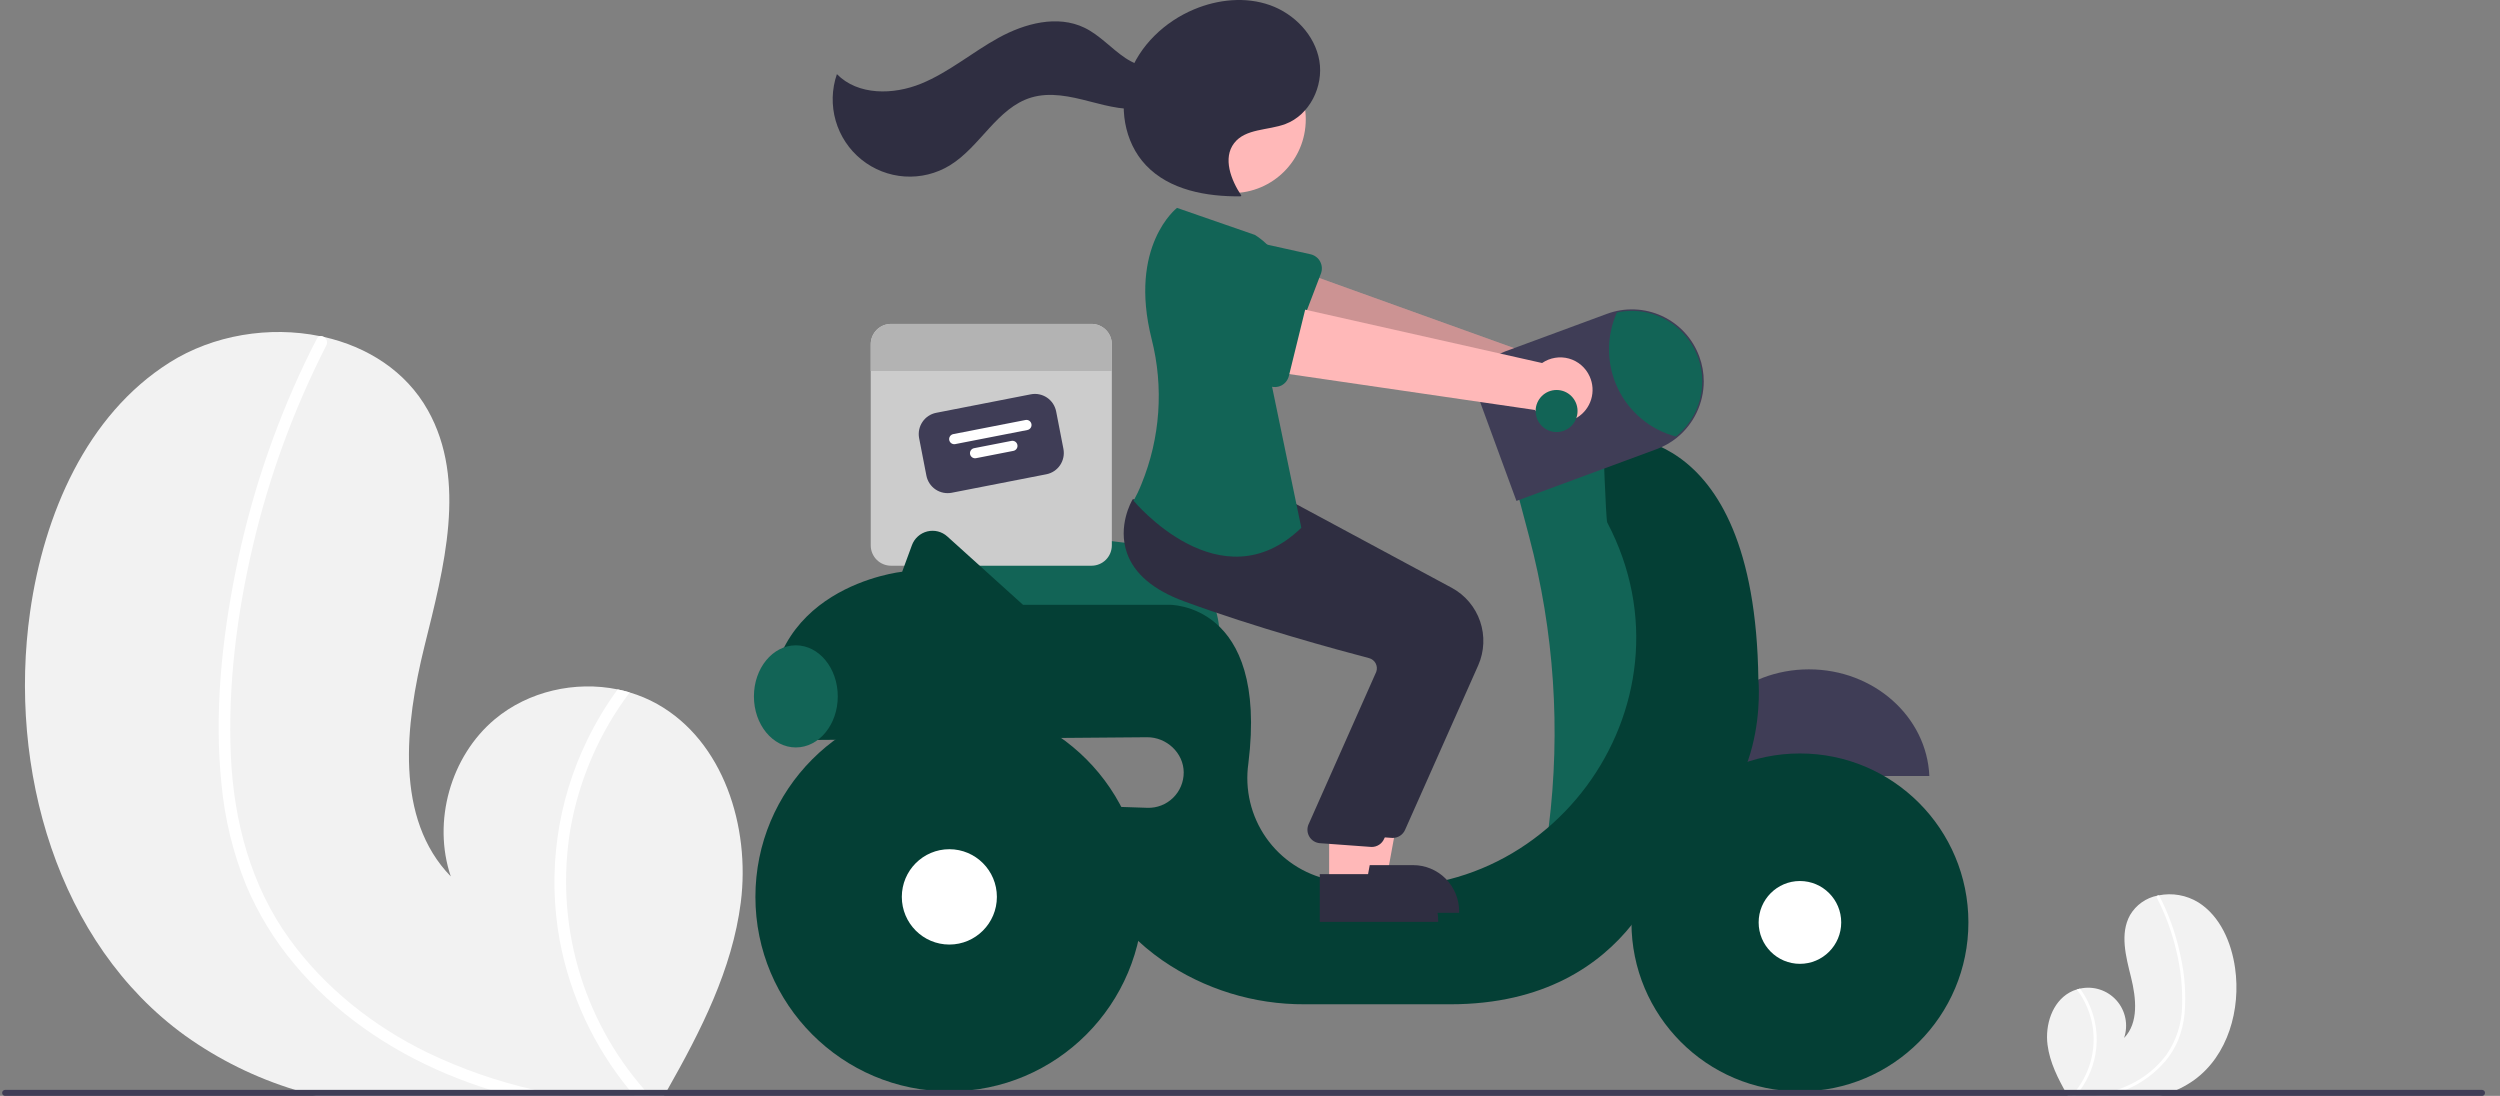 <svg width="146" height="64" viewBox="0 0 146 64" fill="none" xmlns="http://www.w3.org/2000/svg">
<rect x="0" y="0" width="146" height="64" fill="#808080" stroke="none"/>
<g clip-path="url(#clip0_1775_19325)">
<path d="M43.263 52.696C42.764 56.613 40.931 60.197 38.976 63.649C38.911 63.767 38.845 63.883 38.777 64H18.452C18.041 63.893 17.635 63.776 17.231 63.649C14.936 62.948 12.768 61.879 10.814 60.483C3.336 55.08 0.459 44.87 1.759 35.722C2.567 30.038 5.054 24.235 9.897 21.174C12.454 19.555 15.739 19.028 18.683 19.63C18.76 19.644 18.837 19.662 18.916 19.677C21.448 20.249 23.705 21.67 24.988 23.959C27.297 28.073 25.922 33.169 24.787 37.748C23.656 42.327 23.042 47.807 26.326 51.184C25.242 47.982 26.312 44.163 28.903 41.998C30.86 40.365 33.585 39.753 36.071 40.26C36.309 40.311 36.543 40.369 36.774 40.439C37.332 40.603 37.87 40.829 38.378 41.113C42.252 43.283 43.821 48.28 43.263 52.696Z" fill="#F2F2F2"/>
<path d="M31.211 63.649C31.775 63.781 32.34 63.896 32.908 64H29.835C29.433 63.891 29.032 63.775 28.635 63.649C27.762 63.375 26.903 63.061 26.057 62.707C22.664 61.279 19.538 59.135 17.173 56.283C16.017 54.901 15.072 53.354 14.371 51.692C13.611 49.814 13.128 47.835 12.937 45.817C12.508 41.677 12.946 37.423 13.762 33.357C14.605 29.142 15.966 25.049 17.813 21.17C18.035 20.705 18.265 20.243 18.503 19.784C18.519 19.746 18.544 19.713 18.575 19.686C18.606 19.659 18.643 19.64 18.683 19.63C18.763 19.614 18.847 19.631 18.915 19.677C18.997 19.724 19.058 19.801 19.085 19.892C19.112 19.983 19.103 20.08 19.06 20.165C17.156 23.89 15.712 27.835 14.761 31.911C13.831 35.888 13.302 40.049 13.482 44.138C13.654 47.959 14.649 51.717 16.907 54.841C18.97 57.693 21.817 59.942 24.967 61.474C26.961 62.431 29.055 63.16 31.211 63.649Z" fill="white"/>
<path d="M37.956 64H37.05C36.949 63.884 36.851 63.767 36.755 63.649C34.691 61.134 33.293 58.138 32.69 54.938C31.957 50.944 32.527 46.819 34.315 43.175C34.813 42.154 35.401 41.178 36.071 40.26C36.309 40.311 36.543 40.368 36.774 40.439C35.012 42.779 33.827 45.505 33.316 48.392C32.86 51.098 33.011 53.872 33.76 56.511C34.509 59.151 35.835 61.589 37.643 63.649C37.745 63.767 37.85 63.884 37.956 64Z" fill="white"/>
<path d="M119.576 61.017C119.707 62.051 120.191 62.996 120.707 63.908C120.724 63.939 120.742 63.969 120.76 64H126.124C126.232 63.972 126.339 63.941 126.446 63.908C127.052 63.723 127.624 63.441 128.14 63.072C130.113 61.646 130.872 58.952 130.529 56.537C130.316 55.037 129.66 53.505 128.382 52.698C127.687 52.274 126.859 52.128 126.063 52.29C126.043 52.294 126.022 52.298 126.001 52.303C125.67 52.367 125.356 52.501 125.079 52.696C124.803 52.891 124.571 53.142 124.399 53.433C123.789 54.519 124.152 55.863 124.452 57.072C124.75 58.28 124.913 59.727 124.046 60.618C124.173 60.245 124.198 59.845 124.12 59.459C124.042 59.073 123.863 58.715 123.601 58.421C123.339 58.128 123.004 57.909 122.63 57.789C122.256 57.668 121.857 57.65 121.474 57.735C121.411 57.748 121.349 57.764 121.288 57.782C121.141 57.825 120.999 57.885 120.865 57.96C119.843 58.532 119.428 59.852 119.576 61.017Z" fill="#F2F2F2"/>
<path d="M122.756 63.907C122.608 63.942 122.459 63.972 122.309 64H123.12C123.226 63.971 123.332 63.94 123.436 63.907C123.667 63.835 123.893 63.752 124.117 63.658C125.022 63.29 125.826 62.708 126.461 61.963C126.767 61.598 127.016 61.19 127.201 60.751C127.401 60.256 127.529 59.733 127.579 59.201C127.671 58.1 127.598 56.991 127.361 55.912C127.139 54.8 126.78 53.72 126.292 52.696C126.234 52.573 126.173 52.452 126.11 52.33C126.106 52.32 126.1 52.312 126.091 52.304C126.083 52.297 126.073 52.292 126.063 52.29C126.042 52.285 126.02 52.29 126.002 52.302C125.98 52.315 125.964 52.335 125.957 52.359C125.95 52.383 125.952 52.408 125.963 52.431C126.466 53.414 126.847 54.455 127.098 55.531C127.356 56.586 127.47 57.672 127.435 58.758C127.417 59.768 127.103 60.75 126.531 61.583C125.976 62.332 125.246 62.933 124.404 63.333C123.878 63.586 123.325 63.778 122.756 63.907Z" fill="white"/>
<path d="M120.976 64H121.215C121.242 63.969 121.268 63.938 121.293 63.907C121.838 63.243 122.207 62.453 122.366 61.608C122.56 60.554 122.409 59.465 121.937 58.504C121.806 58.234 121.651 57.977 121.474 57.734C121.411 57.748 121.349 57.763 121.288 57.782C121.753 58.399 122.066 59.119 122.201 59.881C122.321 60.595 122.281 61.327 122.084 62.023C121.886 62.72 121.536 63.364 121.059 63.907C121.032 63.938 121.004 63.969 120.976 64Z" fill="white"/>
<path d="M71.228 37.28H54.44L54.262 32.103C54.254 31.878 54.295 31.655 54.382 31.448C54.468 31.241 54.599 31.055 54.764 30.903C54.929 30.752 55.124 30.638 55.338 30.569C55.551 30.501 55.776 30.479 55.999 30.507L65.768 31.706H65.769C67.218 31.71 68.606 32.29 69.629 33.318C70.652 34.346 71.227 35.739 71.228 37.192V37.28Z" fill="#126456"/>
<path d="M63.745 18.916H52.036C51.881 18.916 51.726 18.947 51.583 19.006C51.439 19.066 51.308 19.154 51.198 19.264C51.088 19.375 51 19.506 50.941 19.65C50.881 19.794 50.85 19.949 50.851 20.105V31.849C50.85 32.005 50.881 32.159 50.941 32.304C51 32.448 51.088 32.579 51.198 32.69C51.308 32.8 51.439 32.888 51.583 32.947C51.726 33.007 51.881 33.038 52.036 33.038H63.745C63.901 33.038 64.055 33.007 64.199 32.947C64.343 32.888 64.474 32.8 64.584 32.69C64.694 32.579 64.781 32.448 64.841 32.304C64.9 32.159 64.931 32.005 64.931 31.849V20.105C64.931 19.949 64.9 19.794 64.841 19.65C64.781 19.506 64.694 19.375 64.584 19.264C64.474 19.154 64.343 19.066 64.199 19.006C64.055 18.947 63.901 18.916 63.745 18.916Z" fill="#CCCCCC"/>
<path d="M61.108 27.697L55.58 28.777C55.252 28.84 54.912 28.771 54.635 28.584C54.358 28.396 54.166 28.107 54.102 27.778L53.677 25.589C53.614 25.261 53.683 24.92 53.87 24.642C54.056 24.364 54.345 24.172 54.673 24.108L60.201 23.028C60.529 22.964 60.869 23.034 61.146 23.221C61.423 23.408 61.614 23.698 61.679 24.027L62.104 26.215C62.167 26.544 62.098 26.885 61.911 27.163C61.725 27.44 61.436 27.633 61.108 27.697Z" fill="#3F3D56"/>
<path d="M60.002 25.112L55.783 25.936C55.706 25.951 55.626 25.934 55.561 25.89C55.496 25.846 55.451 25.778 55.436 25.701C55.421 25.623 55.437 25.543 55.481 25.478C55.525 25.412 55.593 25.367 55.67 25.352L59.889 24.528C59.966 24.513 60.046 24.529 60.111 24.573C60.176 24.617 60.221 24.686 60.236 24.763C60.252 24.84 60.235 24.921 60.191 24.986C60.147 25.051 60.079 25.096 60.002 25.112Z" fill="white"/>
<path d="M59.182 26.331L57 26.758C56.922 26.773 56.842 26.756 56.777 26.712C56.712 26.668 56.667 26.6 56.652 26.523C56.637 26.445 56.653 26.365 56.697 26.299C56.741 26.234 56.809 26.189 56.886 26.174L59.068 25.748C59.107 25.74 59.146 25.74 59.184 25.748C59.222 25.756 59.258 25.771 59.291 25.793C59.323 25.815 59.351 25.843 59.372 25.875C59.394 25.908 59.409 25.944 59.416 25.983C59.423 26.021 59.423 26.06 59.416 26.099C59.408 26.137 59.393 26.173 59.371 26.206C59.349 26.238 59.321 26.266 59.289 26.287C59.256 26.309 59.22 26.324 59.182 26.331Z" fill="white"/>
<path d="M64.931 20.105V21.666H50.851V20.105C50.85 19.949 50.881 19.794 50.941 19.65C51 19.506 51.088 19.375 51.198 19.264C51.308 19.154 51.439 19.066 51.583 19.006C51.726 18.947 51.881 18.916 52.036 18.916H63.745C63.901 18.916 64.055 18.947 64.199 19.006C64.343 19.066 64.474 19.154 64.584 19.264C64.694 19.375 64.781 19.506 64.841 19.65C64.9 19.794 64.931 19.949 64.931 20.105Z" fill="#B3B3B3"/>
<path d="M93.047 22.154C92.966 21.891 92.828 21.649 92.644 21.445C92.459 21.241 92.232 21.08 91.978 20.974C91.725 20.867 91.452 20.818 91.177 20.829C90.903 20.84 90.634 20.911 90.39 21.038L74.281 15.241L73.572 19.277L89.629 23.706C89.868 24.103 90.244 24.398 90.686 24.536C91.127 24.674 91.604 24.644 92.025 24.453C92.447 24.262 92.783 23.922 92.972 23.498C93.16 23.075 93.187 22.596 93.047 22.154Z" fill="#FFB8B8"/>
<path opacity="0.2" d="M93.047 22.154C92.966 21.891 92.828 21.649 92.644 21.445C92.459 21.241 92.232 21.08 91.978 20.974C91.725 20.867 91.452 20.818 91.177 20.829C90.903 20.84 90.634 20.911 90.39 21.038L74.281 15.241L73.572 19.277L89.629 23.706C89.868 24.103 90.244 24.398 90.686 24.536C91.127 24.674 91.604 24.644 92.025 24.453C92.447 24.262 92.783 23.922 92.972 23.498C93.16 23.075 93.187 22.596 93.047 22.154Z" fill="black"/>
<path d="M77.141 15.977L75.62 19.962C75.576 20.076 75.509 20.179 75.423 20.264C75.336 20.349 75.233 20.414 75.119 20.455C75.005 20.496 74.883 20.512 74.763 20.502C74.642 20.492 74.525 20.456 74.42 20.397L70.723 18.31C70.145 18.084 69.681 17.639 69.431 17.07C69.181 16.502 69.166 15.857 69.389 15.278C69.612 14.698 70.055 14.231 70.621 13.979C71.187 13.726 71.83 13.709 72.408 13.931L76.537 14.85C76.655 14.876 76.766 14.928 76.862 15.001C76.959 15.074 77.039 15.168 77.096 15.274C77.153 15.382 77.187 15.5 77.195 15.621C77.203 15.742 77.184 15.863 77.141 15.977Z" fill="#126456"/>
<path d="M94.316 25.845L88.543 28.476L89.301 31.337C90.765 36.863 91.153 42.619 90.445 48.292L94.665 49.176L98.163 40.23L96.939 30.055L94.316 25.845Z" fill="#126456"/>
<path d="M105.641 39.09C101.848 39.09 98.758 41.855 98.608 45.317H112.674C112.524 41.855 109.433 39.09 105.641 39.09Z" fill="#3F3D56"/>
<path d="M102.689 39.687C102.491 24.057 93.616 25.495 93.616 25.495C93.616 25.495 93.782 30.36 93.862 30.511C99.517 41.243 90.183 53.826 78.302 51.511C78.078 51.467 77.863 51.423 77.656 51.378C76.151 51.063 74.822 50.184 73.939 48.921C73.056 47.658 72.687 46.105 72.905 44.578C74.076 35.152 68.254 35.319 68.254 35.319H59.742L55.321 31.328C55.165 31.187 54.977 31.087 54.774 31.036C54.57 30.985 54.357 30.985 54.153 31.035C53.949 31.086 53.761 31.186 53.605 31.326C53.448 31.466 53.328 31.643 53.256 31.841L52.687 33.389C52.687 33.389 44.291 34.266 44.991 42.511H47.587C47.581 42.745 47.59 42.98 47.615 43.213L66.986 43.055C68.122 43.045 69.124 43.968 69.129 45.107C69.13 45.384 69.075 45.659 68.968 45.915C68.861 46.17 68.704 46.401 68.505 46.595C68.307 46.788 68.072 46.939 67.814 47.039C67.556 47.139 67.281 47.186 67.004 47.176L63.881 47.072C62.919 51.37 65.281 54.264 67.882 56.084C70.332 57.773 73.239 58.669 76.211 58.65H84.696C95.715 58.65 97.639 49.352 97.639 49.352C103.411 46.897 102.689 39.687 102.689 39.687Z" fill="#043F35"/>
<path d="M105.116 63.737C110.55 63.737 114.955 59.319 114.955 53.87C114.955 48.42 110.55 44.002 105.116 44.002C99.682 44.002 95.277 48.42 95.277 53.87C95.277 59.319 99.682 63.737 105.116 63.737Z" fill="#043F35"/>
<path d="M105.116 56.288C106.448 56.288 107.527 55.205 107.527 53.87C107.527 52.534 106.448 51.451 105.116 51.451C103.784 51.451 102.705 52.534 102.705 53.87C102.705 55.205 103.784 56.288 105.116 56.288Z" fill="white"/>
<path d="M55.442 63.737C61.696 63.737 66.767 58.651 66.767 52.378C66.767 46.105 61.696 41.02 55.442 41.02C49.187 41.02 44.116 46.105 44.116 52.378C44.116 58.651 49.187 63.737 55.442 63.737Z" fill="#043F35"/>
<path d="M55.442 55.162C56.975 55.162 58.218 53.915 58.218 52.378C58.218 50.84 56.975 49.594 55.442 49.594C53.909 49.594 52.666 50.84 52.666 52.378C52.666 53.915 53.909 55.162 55.442 55.162Z" fill="white"/>
<path d="M88.56 29.254L86.483 23.597C86.375 23.302 86.325 22.989 86.338 22.675C86.35 22.361 86.424 22.052 86.556 21.767C86.687 21.482 86.873 21.225 87.103 21.012C87.334 20.799 87.603 20.634 87.897 20.525L93.851 18.327C94.368 18.136 94.918 18.049 95.469 18.071C96.02 18.093 96.561 18.223 97.061 18.455C97.562 18.687 98.012 19.015 98.386 19.421C98.76 19.828 99.05 20.304 99.24 20.823C99.412 21.288 99.5 21.781 99.5 22.277C99.497 22.908 99.355 23.53 99.083 24.098C98.811 24.666 98.416 25.167 97.927 25.563C97.574 25.847 97.177 26.072 96.752 26.228L88.56 29.254Z" fill="#3F3D56"/>
<path d="M99.412 22.277C99.412 22.895 99.273 23.504 99.007 24.061C98.741 24.618 98.353 25.108 97.873 25.494C97.137 25.3 96.451 24.946 95.865 24.459C95.278 23.972 94.805 23.362 94.477 22.673C94.149 21.983 93.975 21.23 93.966 20.466C93.958 19.703 94.115 18.946 94.428 18.249C95.028 18.119 95.649 18.124 96.247 18.266C96.844 18.407 97.402 18.681 97.88 19.068C98.359 19.454 98.744 19.943 99.01 20.498C99.275 21.053 99.412 21.661 99.412 22.277Z" fill="#126456"/>
<path d="M46.477 43.651C47.83 43.651 48.926 42.316 48.926 40.669C48.926 39.022 47.83 37.687 46.477 37.687C45.125 37.687 44.029 39.022 44.029 40.669C44.029 42.316 45.125 43.651 46.477 43.651Z" fill="#126456"/>
<path d="M78.847 51.224H80.991L82.011 45.647L78.846 45.647L78.847 51.224Z" fill="#FFB8B8"/>
<path d="M78.3 50.523L82.523 50.523H82.523C82.876 50.523 83.226 50.592 83.553 50.728C83.879 50.864 84.176 51.062 84.426 51.313C84.676 51.564 84.874 51.861 85.009 52.189C85.145 52.516 85.214 52.867 85.214 53.222V53.309L78.3 53.31L78.3 50.523Z" fill="#2F2E41"/>
<path d="M81.336 48.935C81.311 48.935 81.286 48.934 81.26 48.932L78.293 48.715C78.173 48.704 78.057 48.665 77.954 48.602C77.851 48.539 77.764 48.453 77.7 48.351C77.636 48.248 77.596 48.133 77.583 48.013C77.57 47.892 77.585 47.771 77.626 47.657L81.598 38.708C81.626 38.628 81.638 38.544 81.632 38.459C81.626 38.374 81.603 38.292 81.564 38.217C81.525 38.141 81.47 38.074 81.403 38.021C81.337 37.968 81.26 37.93 81.177 37.908C79.309 37.419 74.518 36.115 70.37 34.59C68.593 33.936 67.474 32.992 67.043 31.783C66.476 30.189 67.315 28.735 67.351 28.674L67.379 28.626L71.283 28.982L75.514 29.343L84.786 34.33C85.563 34.751 86.153 35.451 86.439 36.289C86.725 37.127 86.686 38.042 86.329 38.853L82.054 48.468C81.992 48.607 81.891 48.725 81.764 48.808C81.636 48.891 81.488 48.935 81.336 48.935Z" fill="#2F2E41"/>
<path d="M71.962 11.276C74.334 11.276 76.257 9.347 76.257 6.968C76.257 4.588 74.334 2.659 71.962 2.659C69.589 2.659 67.665 4.588 67.665 6.968C67.665 9.347 69.589 11.276 71.962 11.276Z" fill="#FFB8B8"/>
<path d="M77.622 51.751H79.767L80.787 46.173L77.622 46.173L77.622 51.751Z" fill="#FFB8B8"/>
<path d="M77.075 51.049L81.298 51.049H81.298C81.652 51.049 82.002 51.119 82.328 51.254C82.655 51.39 82.951 51.589 83.201 51.839C83.451 52.09 83.65 52.388 83.785 52.715C83.92 53.042 83.99 53.394 83.99 53.748V53.836L77.075 53.836L77.075 51.049Z" fill="#2F2E41"/>
<path d="M80.112 49.462C80.087 49.462 80.061 49.461 80.036 49.458L77.069 49.241C76.949 49.23 76.833 49.191 76.73 49.128C76.627 49.065 76.54 48.979 76.476 48.877C76.412 48.775 76.371 48.659 76.359 48.539C76.346 48.419 76.361 48.297 76.402 48.184L80.374 39.234C80.402 39.155 80.414 39.07 80.408 38.985C80.402 38.901 80.379 38.819 80.34 38.743C80.301 38.668 80.246 38.601 80.179 38.548C80.113 38.494 80.035 38.456 79.953 38.435C78.085 37.945 73.294 36.642 69.146 35.116C67.369 34.462 66.25 33.518 65.819 32.309C65.252 30.715 66.091 29.261 66.127 29.2L66.155 29.152L70.058 29.508L74.29 29.869L83.562 34.856C84.339 35.278 84.929 35.977 85.215 36.815C85.501 37.653 85.462 38.569 85.105 39.379L80.83 48.994C80.768 49.133 80.667 49.251 80.54 49.334C80.412 49.417 80.263 49.462 80.112 49.462Z" fill="#2F2E41"/>
<path d="M73.286 13.719L68.738 12.141C68.738 12.141 65.883 14.34 67.255 19.798C67.971 22.614 67.762 25.586 66.66 28.274C66.528 28.607 66.374 28.931 66.202 29.244C66.202 29.244 71.275 35.384 75.997 30.823L74.16 21.964C74.16 21.964 77.046 16.088 73.286 13.719Z" fill="#126456"/>
<path d="M72.495 11.423C71.883 10.505 71.401 9.232 72.074 8.359C72.738 7.497 74.049 7.624 75.067 7.243C76.484 6.711 77.306 5.041 77.05 3.545C76.793 2.05 75.596 0.81 74.17 0.302C72.744 -0.205 71.136 -0.04 69.739 0.544C68.02 1.263 66.545 2.655 65.927 4.417C65.308 6.179 65.639 8.295 66.922 9.65C68.297 11.102 70.456 11.489 72.453 11.466" fill="#2F2E41"/>
<path d="M68.499 3.593C67.728 4.222 66.553 3.943 65.726 3.391C64.899 2.839 64.228 2.052 63.333 1.62C61.755 0.857 59.848 1.364 58.313 2.209C56.777 3.054 55.416 4.222 53.794 4.885C52.173 5.549 50.103 5.581 48.875 4.329C48.573 5.207 48.548 6.157 48.804 7.05C49.061 7.943 49.585 8.735 50.307 9.317C51.028 9.9 51.911 10.245 52.835 10.306C53.76 10.367 54.68 10.14 55.471 9.657C57.248 8.571 58.23 6.295 60.223 5.696C61.325 5.364 62.51 5.631 63.624 5.921C64.739 6.21 65.901 6.522 67.026 6.276C68.151 6.03 69.203 5.016 69.06 3.87L68.499 3.593Z" fill="#2F2E41"/>
<path d="M92.834 21.979C92.721 21.728 92.554 21.505 92.346 21.326C92.138 21.146 91.893 21.015 91.628 20.94C91.364 20.866 91.086 20.851 90.815 20.896C90.544 20.941 90.286 21.044 90.059 21.2L73.361 17.441L73.153 21.534L89.633 23.942C89.919 24.307 90.328 24.553 90.783 24.635C91.239 24.717 91.708 24.629 92.103 24.387C92.497 24.145 92.79 23.766 92.924 23.323C93.059 22.879 93.027 22.401 92.834 21.979Z" fill="#FFB8B8"/>
<path d="M76.288 17.817L75.269 21.961C75.24 22.079 75.186 22.189 75.111 22.284C75.036 22.379 74.941 22.457 74.833 22.512C74.725 22.567 74.606 22.598 74.485 22.603C74.365 22.608 74.244 22.587 74.132 22.54L70.206 20.927C69.606 20.775 69.089 20.39 68.771 19.857C68.453 19.324 68.358 18.686 68.508 18.083C68.658 17.48 69.041 16.961 69.572 16.641C70.103 16.32 70.739 16.224 71.341 16.373L75.55 16.774C75.671 16.785 75.787 16.823 75.892 16.884C75.997 16.944 76.088 17.027 76.158 17.126C76.228 17.225 76.276 17.338 76.298 17.457C76.321 17.577 76.317 17.7 76.288 17.817Z" fill="#126456"/>
<path d="M90.904 25.231C91.581 25.231 92.129 24.682 92.129 24.003C92.129 23.325 91.581 22.775 90.904 22.775C90.228 22.775 89.68 23.325 89.68 24.003C89.68 24.682 90.228 25.231 90.904 25.231Z" fill="#126456"/>
<path d="M145.125 63.825C145.125 63.871 145.106 63.916 145.074 63.949C145.041 63.982 144.996 64 144.95 64H0.3C0.254 64 0.209 63.982 0.176 63.949C0.143 63.916 0.125 63.871 0.125 63.825C0.125 63.778 0.143 63.734 0.176 63.701C0.209 63.668 0.254 63.649 0.3 63.649H144.95C144.996 63.65 145.041 63.668 145.074 63.701C145.106 63.734 145.125 63.778 145.125 63.825Z" fill="#3F3D56"/>
</g>
<defs>
<clipPath id="clip0_1775_19325">
<rect width="145" height="64" fill="white" transform="translate(0.125)"/>
</clipPath>
</defs>
</svg>
